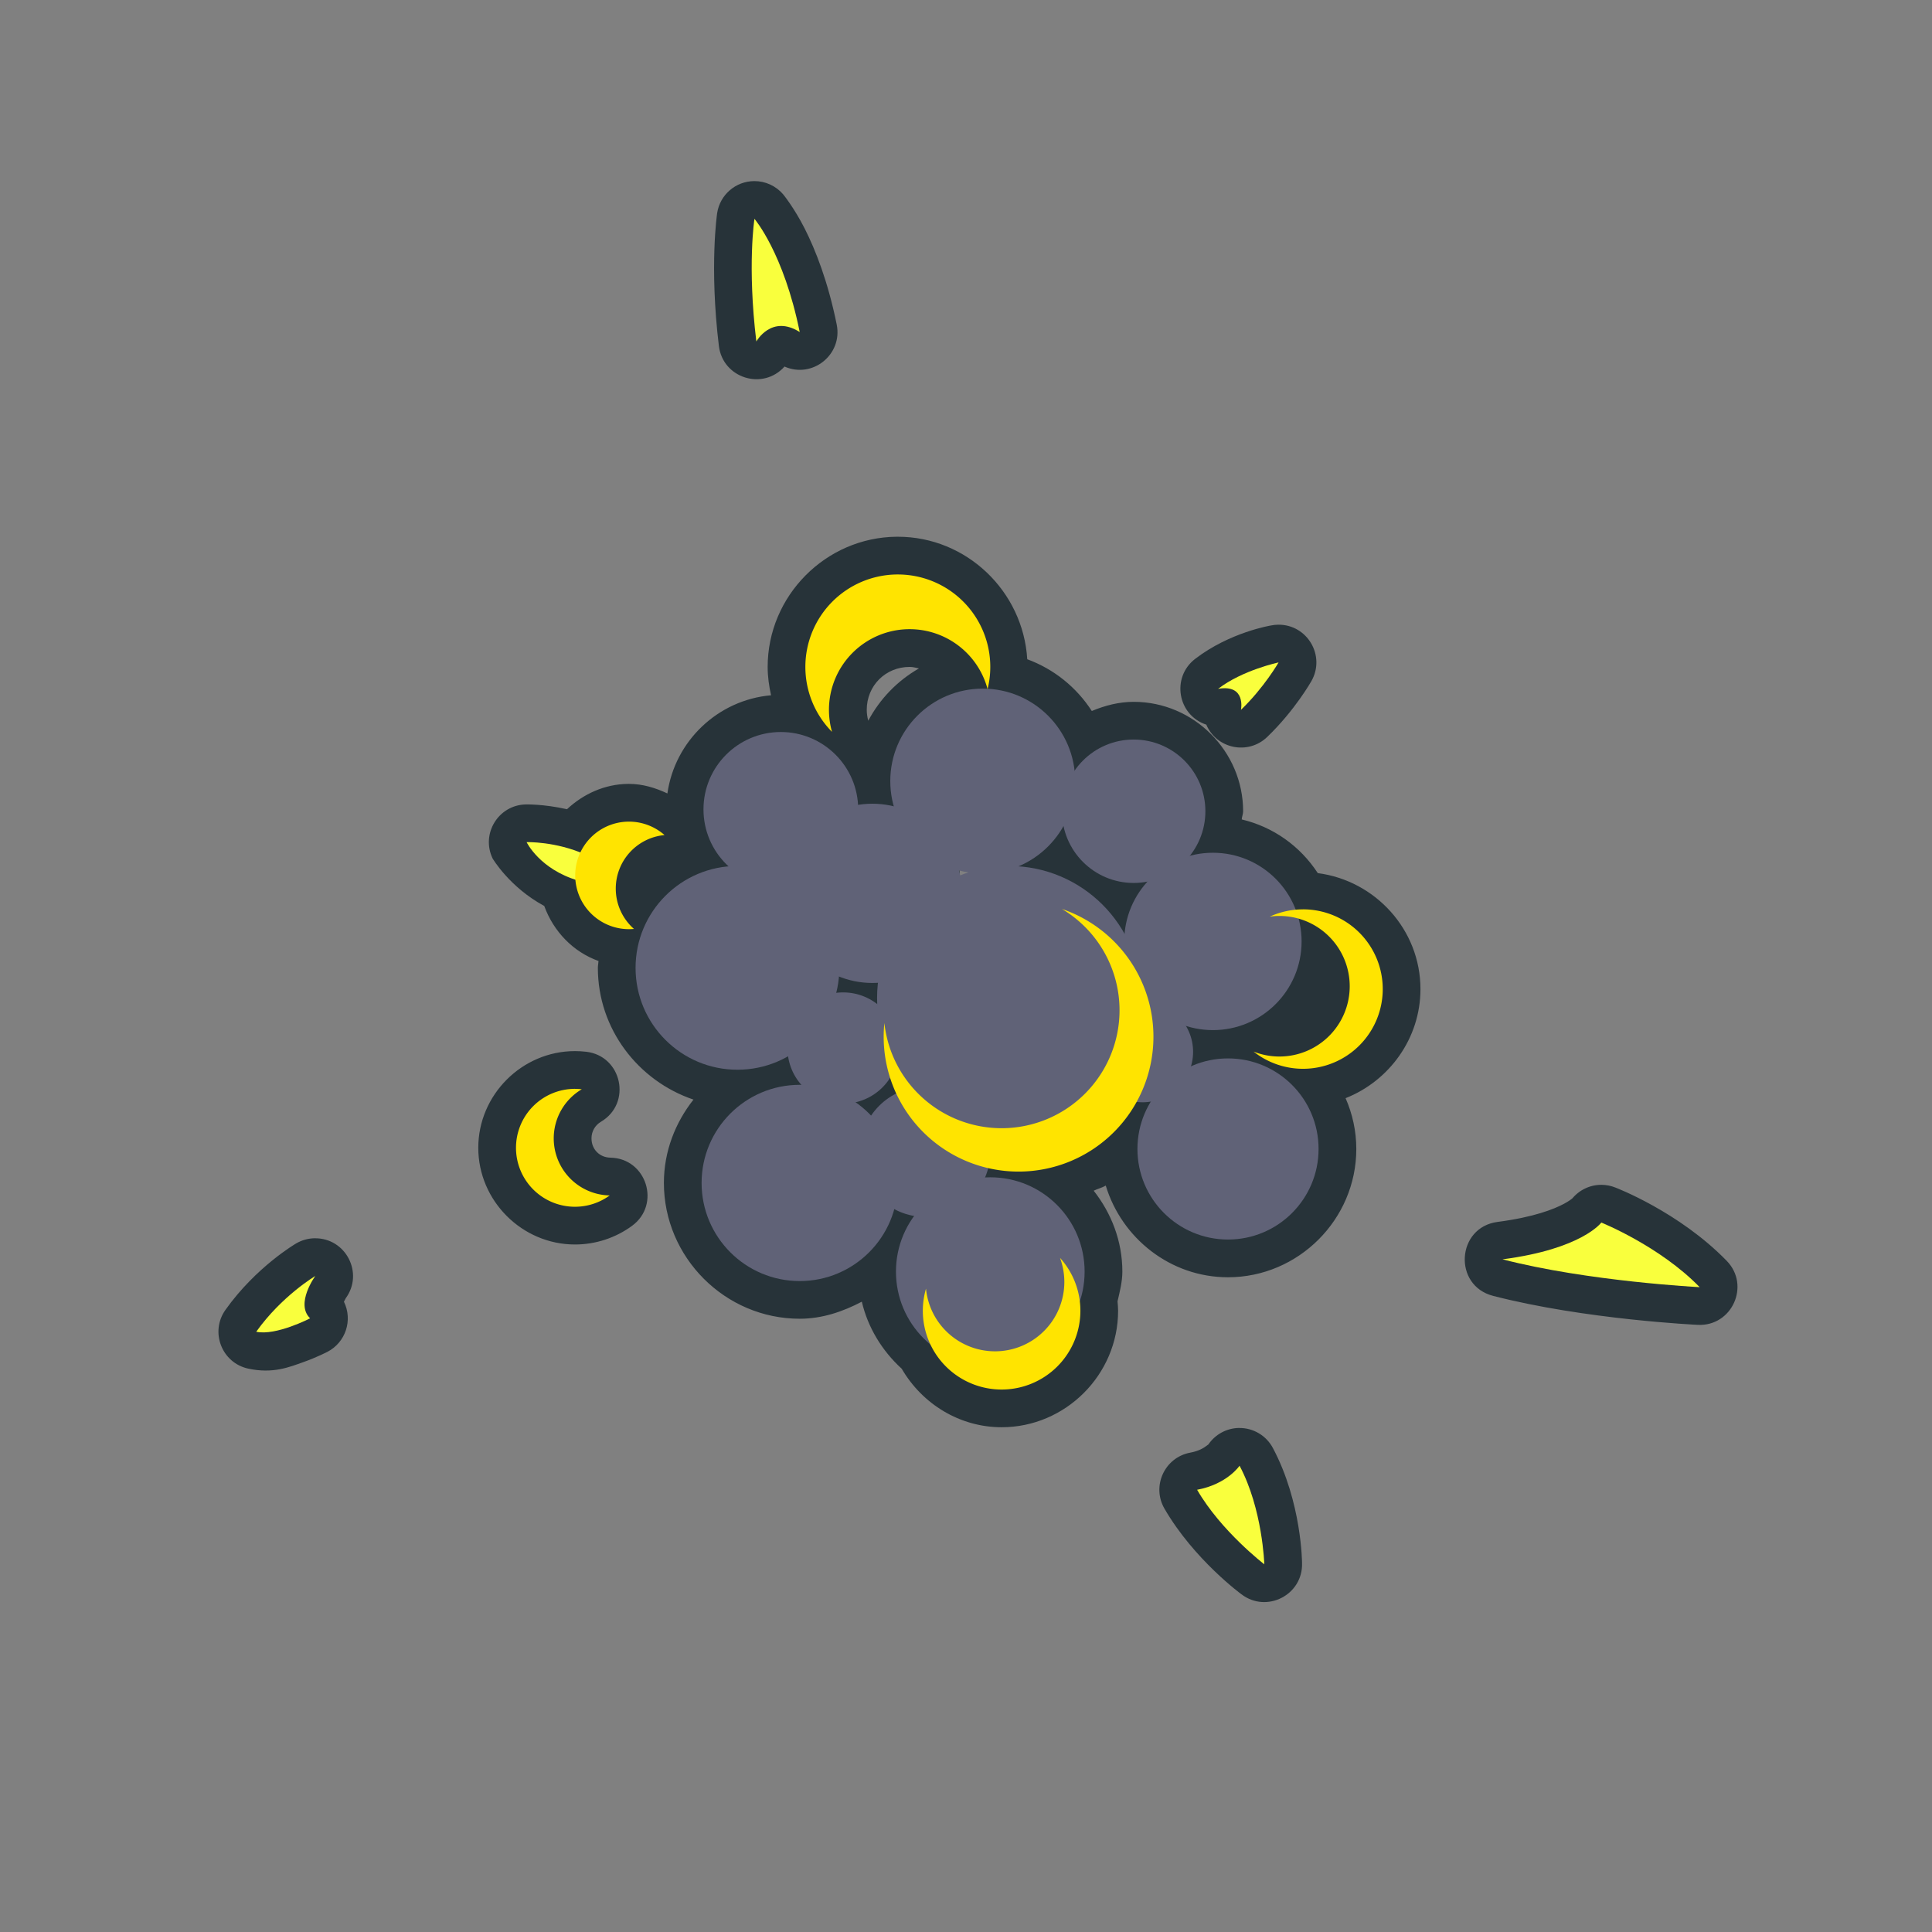 <svg xmlns="http://www.w3.org/2000/svg" width="256" height="256.001" viewBox="0 0 67.733 67.733"><rect x="0" y="0" width="67.733" height="67.733" fill="#808080" stroke="none"/><path fill="#273339" d="m 26.443,6.349 c -0.649,0.003 -1.2,0.477 -1.3,1.118 0,0 -0.28,1.854 0.06,4.663 0.138,1.13 1.543,1.57 2.301,0.721 0.982,0.433 2.043,-0.422 1.83,-1.473 C 29.029,9.871 28.591,8.764 28.213,8.016 27.834,7.269 27.452,6.808 27.452,6.808 27.199,6.515 26.83,6.347 26.443,6.349 Z m 4.998,12.468 c -2.491,0.019 -4.528,2.073 -4.528,4.564 -10e-6,0.338 0.047,0.669 0.119,0.994 -1.865,0.163 -3.373,1.605 -3.634,3.442 -0.423,-0.199 -0.872,-0.335 -1.346,-0.335 -0.01,-5.3e-5 -0.02,-8e-5 -0.03,0 -0.003,0 -0.005,0 -0.008,0 -0.813,0.009 -1.56,0.35 -2.136,0.888 -0.826,-0.186 -1.45,-0.168 -1.45,-0.168 -0.959,0.025 -1.573,1.032 -1.157,1.896 0,0 0.591,1.007 1.809,1.663 0.328,0.897 1.01,1.608 1.903,1.93 -0.004,0.081 -0.023,0.158 -0.023,0.24 0,2.146 1.417,3.965 3.352,4.619 -0.639,0.811 -1.037,1.818 -1.037,2.921 0,2.615 2.148,4.762 4.762,4.762 0.787,-2.6e-5 1.511,-0.248 2.177,-0.598 0.212,0.903 0.705,1.717 1.399,2.351 0.726,1.246 2.043,2.05 3.502,2.051 2.24,0 4.084,-1.844 4.084,-4.084 v -0.003 c -1.32e-4,-0.11 -0.011,-0.219 -0.02,-0.328 0.08,-0.344 0.169,-0.688 0.169,-1.042 v 0 c 0,-1.071 -0.386,-2.048 -1.005,-2.836 0.138,-0.067 0.291,-0.102 0.423,-0.179 0.561,1.846 2.266,3.214 4.286,3.214 2.468,0 4.498,-2.029 4.498,-4.498 0,-0.632 -0.136,-1.233 -0.376,-1.781 1.528,-0.604 2.625,-2.093 2.625,-3.825 0,-2.081 -1.584,-3.804 -3.599,-4.065 -0.621,-0.951 -1.564,-1.62 -2.667,-1.882 0.007,-0.098 0.049,-0.189 0.049,-0.287 v 0 c 0,-2.103 -1.733,-3.836 -3.836,-3.836 -0.515,5.3e-5 -1.006,0.128 -1.469,0.321 -0.536,-0.83 -1.326,-1.469 -2.263,-1.814 -0.144,-2.379 -2.124,-4.295 -4.537,-4.295 -0.01,-2.7e-5 -0.02,-5.3e-5 -0.03,0 -0.002,0 -0.003,0 -0.005,0 z m 13.367,3.084 c -0.085,0 -0.17,0.011 -0.254,0.028 0,0 -1.436,0.233 -2.656,1.172 -0.84,0.648 -0.615,1.972 0.393,2.304 0.363,0.85 1.464,1.074 2.132,0.435 0.973,-0.933 1.55,-1.957 1.55,-1.957 0.511,-0.889 -0.14,-1.996 -1.165,-1.982 z m -12.917,1.48 c 0.114,0 0.219,0.03 0.326,0.053 -0.754,0.431 -1.368,1.065 -1.777,1.833 -0.033,-0.125 -0.053,-0.252 -0.053,-0.381 0,-0.847 0.658,-1.505 1.505,-1.505 z m 2.563,2.084 h 0.001 c 0.033,-2.7e-5 0.065,0 0.098,0.003 0.001,0 0.002,0 0.003,0 h 5.29e-4 c 0.944,0.051 1.696,0.76 1.803,1.7 0.027,0.236 0.117,0.46 0.26,0.649 -0.205,0.119 -0.374,0.292 -0.49,0.499 -0.209,0.376 -0.538,0.67 -0.934,0.836 -0.186,0.078 -0.352,0.198 -0.484,0.35 -0.165,-0.115 -0.354,-0.192 -0.552,-0.223 -0.066,-0.01 -0.132,-0.024 -0.196,-0.041 -0.983,-0.263 -1.882,0.636 -1.62,1.619 0.009,0.034 0.017,0.067 0.024,0.101 0.166,0.807 1.021,1.267 1.786,0.962 0.068,-0.027 0.137,-0.052 0.207,-0.075 0.228,-0.074 0.432,-0.208 0.589,-0.389 0.196,0.138 0.426,0.219 0.665,0.237 1.116,0.079 2.112,0.713 2.656,1.691 0.634,1.14 2.362,0.771 2.474,-0.529 0.034,-0.392 0.196,-0.762 0.461,-1.052 0.13,-0.142 0.227,-0.31 0.285,-0.493 0.189,0.032 0.383,0.024 0.568,-0.026 0.152,-0.041 0.308,-0.061 0.465,-0.061 0.744,-7.9e-5 1.402,0.452 1.668,1.147 0.011,0.029 0.023,0.057 0.036,0.085 0.006,0.032 0.013,0.064 0.022,0.096 0.04,0.15 0.06,0.304 0.06,0.459 -2.65e-4,1.002 -0.784,1.785 -1.786,1.785 -0.184,0 -0.367,-0.029 -0.543,-0.085 -1.162,-0.371 -2.164,0.894 -1.538,1.94 0.041,0.069 0.064,0.148 0.064,0.229 -4.8e-5,0.043 -0.007,0.087 -0.019,0.128 -0.029,0.097 -0.047,0.196 -0.053,0.297 -0.101,-0.007 -0.203,-0.003 -0.303,0.015 -0.023,0.004 -0.047,0.006 -0.071,0.006 -0.018,-2.6e-5 -0.035,0 -0.053,-0.003 -0.535,-0.064 -1.054,0.203 -1.315,0.674 -0.601,1.088 -1.74,1.76 -2.982,1.76 -0.258,2.6e-5 -0.516,-0.029 -0.768,-0.087 -0.698,-0.161 -1.398,0.263 -1.578,0.957 -0.012,0.047 -0.028,0.093 -0.047,0.137 -0.387,0.904 0.313,1.899 1.294,1.841 0.036,-0.003 0.071,-0.003 0.107,-0.004 h 5.3e-4 c 1.111,2.64e-4 1.984,0.873 1.984,1.984 -1.06e-4,0.212 -0.034,0.424 -0.101,0.625 -0.062,0.186 -0.082,0.383 -0.058,0.577 0.007,0.057 0.01,0.114 0.01,0.172 -7.94e-4,0.809 -0.629,1.437 -1.439,1.437 -0.559,-7.9e-5 -1.06,-0.317 -1.299,-0.822 -0.084,-0.176 -0.205,-0.332 -0.356,-0.455 -0.46,-0.377 -0.726,-0.939 -0.726,-1.534 3.5e-5,-0.421 0.134,-0.83 0.382,-1.17 0.579,-0.792 0.124,-1.917 -0.843,-2.084 -0.102,-0.018 -0.201,-0.052 -0.292,-0.101 -0.748,-0.404 -1.677,-0.008 -1.904,0.811 -0.255,0.923 -1.082,1.552 -2.04,1.552 -1.185,0 -2.117,-0.932 -2.117,-2.117 0,-1.185 0.932,-2.116 2.116,-2.117 0.012,0 0.024,0 0.036,0 0.249,0.004 0.494,-0.062 0.707,-0.191 0.098,0.229 0.258,0.426 0.463,0.567 0.121,0.084 0.234,0.18 0.335,0.288 0.583,0.618 1.589,0.534 2.062,-0.172 0.093,-0.139 0.22,-0.251 0.37,-0.326 0.642,-0.319 0.913,-1.091 0.612,-1.741 -0.06,-0.129 -0.111,-0.261 -0.154,-0.396 -0.183,-0.574 -0.731,-0.951 -1.333,-0.918 0.58,-0.174 0.968,-0.721 0.941,-1.326 -0.002,-0.05 -0.003,-0.1 -0.003,-0.15 v 0 c -1.1e-5,-0.128 0.007,-0.255 0.022,-0.382 0.095,-0.819 -0.574,-1.525 -1.397,-1.473 -0.038,0.003 -0.075,0.004 -0.113,0.004 -0.232,-5.3e-5 -0.462,-0.045 -0.677,-0.131 -0.825,-0.331 -1.736,0.229 -1.811,1.115 -0.01,0.121 -0.031,0.242 -0.06,0.36 -0.228,0.903 0.523,1.752 1.446,1.637 0.026,-0.003 0.051,-0.004 0.077,-0.004 0.14,2.6e-5 0.275,0.046 0.385,0.132 0.252,0.195 0.565,0.293 0.883,0.275 -0.304,0.091 -0.565,0.289 -0.736,0.558 -0.089,0.14 -0.228,0.239 -0.39,0.276 -0.137,0.032 -0.268,0.085 -0.389,0.158 -0.055,-0.13 -0.131,-0.249 -0.224,-0.355 -0.08,-0.091 -0.132,-0.203 -0.15,-0.322 -0.138,-0.92 -1.158,-1.414 -1.966,-0.952 -0.34,0.195 -0.725,0.297 -1.117,0.297 -1.258,0 -2.249,-0.991 -2.249,-2.249 9.3e-5,-1.178 0.879,-2.137 2.053,-2.24 1.145,-0.101 1.626,-1.515 0.779,-2.292 -0.287,-0.264 -0.45,-0.634 -0.45,-1.024 0,-0.783 0.606,-1.389 1.389,-1.389 0.749,0 1.343,0.56 1.386,1.308 0.046,0.783 0.758,1.354 1.532,1.229 0.096,-0.015 0.192,-0.023 0.289,-0.023 0.147,5.3e-5 0.293,0.017 0.435,0.053 0.986,0.243 1.866,-0.669 1.59,-1.645 -0.048,-0.17 -0.073,-0.346 -0.073,-0.523 v 0 c 0,-1.075 0.843,-1.918 1.918,-1.918 z m 5.292,1.786 c 0.673,0 1.191,0.517 1.191,1.191 -5e-5,0.269 -0.091,0.529 -0.258,0.74 -0.1,0.126 -0.176,0.269 -0.224,0.423 -0.159,-0.027 -0.321,-0.025 -0.479,0.006 -0.076,0.015 -0.152,0.022 -0.229,0.022 -0.571,-1.06e-4 -1.047,-0.387 -1.165,-0.946 -0.04,-0.191 -0.122,-0.371 -0.24,-0.526 0.169,-0.098 0.314,-0.232 0.424,-0.393 0.223,-0.324 0.587,-0.516 0.981,-0.516 z m -6.173,2.427 0.836,0.45 c -0.033,0.175 -0.03,0.355 0.009,0.529 l -0.712,0.711 z m -13.415,7.172 c -1.857,0 -3.39,1.533 -3.39,3.39 0,1.857 1.533,3.39 3.39,3.39 0.718,0 1.418,-0.228 1.998,-0.652 1.024,-0.747 0.513,-2.367 -0.754,-2.392 -0.384,-0.007 -0.665,-0.293 -0.665,-0.677 2.4e-5,-0.242 0.125,-0.46 0.333,-0.583 1.091,-0.645 0.739,-2.306 -0.519,-2.453 -0.13,-0.015 -0.261,-0.023 -0.392,-0.023 z m 22.895,1.579 c 1.039,0 1.852,0.814 1.852,1.852 0,1.039 -0.814,1.852 -1.852,1.852 -1.039,0 -1.852,-0.814 -1.852,-1.852 2.7e-5,-0.342 0.095,-0.677 0.274,-0.969 0.113,-0.184 0.179,-0.393 0.193,-0.608 0.216,0.014 0.431,-0.024 0.628,-0.113 0.238,-0.107 0.496,-0.162 0.757,-0.162 z M 56.147,41.538 c -0.403,-0.003 -0.784,0.18 -1.037,0.493 0.004,-0.006 0.022,-0.025 0.014,-0.019 -0.03,0.026 -0.117,0.097 -0.293,0.191 -0.351,0.188 -1.058,0.47 -2.326,0.635 -1.444,0.187 -1.57,2.229 -0.16,2.593 3.225,0.833 7.176,1.016 7.176,1.016 1.2,0.061 1.853,-1.381 1.016,-2.243 -1.678,-1.727 -3.905,-2.571 -3.905,-2.571 -0.154,-0.062 -0.319,-0.094 -0.485,-0.095 z m -45.115,1.873 c -0.23,0.004 -0.455,0.067 -0.653,0.184 0,0 -1.398,0.811 -2.475,2.327 -0.551,0.775 -0.128,1.861 0.801,2.06 0.867,0.186 1.443,-0.056 1.923,-0.226 0.48,-0.17 0.852,-0.364 0.852,-0.364 0.638,-0.331 0.895,-1.111 0.578,-1.756 0.027,-0.05 0.062,-0.12 0.062,-0.12 0.645,-0.882 0.003,-2.122 -1.09,-2.104 z m 32.413,6.651 c -0.438,0.004 -0.845,0.225 -1.088,0.589 0,0 0.041,-0.041 -0.057,0.036 -0.099,0.076 -0.268,0.184 -0.574,0.241 -0.897,0.168 -1.359,1.174 -0.901,1.964 1.035,1.786 2.697,3 2.697,3 0.885,0.677 2.159,0.023 2.126,-1.09 0,0 -0.006,-2.129 -1.023,-4.038 -0.232,-0.436 -0.687,-0.706 -1.18,-0.701 z" color="#000" font-family="sans-serif" font-weight="400" overflow="visible" style="line-height:normal;font-variant-ligatures:normal;font-variant-position:normal;font-variant-caps:normal;font-variant-numeric:normal;font-variant-alternates:normal;font-variant-east-asian:normal;font-feature-settings:normal;font-variation-settings:normal;text-indent:0;text-align:start;text-decoration-line:none;text-decoration-style:solid;text-decoration-color:#000;text-transform:none;text-orientation:mixed;white-space:normal;shape-padding:0;shape-margin:0;inline-size:0;isolation:auto;mix-blend-mode:normal;solid-color:#000;solid-opacity:1"/><path fill="#f9ff3d" d="m 26.516,11.971 c -0.322,-2.662 -0.066,-4.299 -0.066,-4.299 0,0 1.025,1.191 1.587,3.969 -0.992,-0.628 -1.521,0.331 -1.521,0.331 z"/><path fill="#f9ff3d" d="m 44.825,23.224 c 0,0 -1.261,0.265 -2.121,0.926 0.992,-0.174 0.802,0.736 0.802,0.736 0.81,-0.777 1.319,-1.662 1.319,-1.662 z"/><path fill="#f9ff3d" d="m 56.14,42.861 c 0,0 2.042,0.819 3.448,2.265 0,0 -3.903,-0.198 -6.912,-0.976 2.795,-0.364 3.464,-1.29 3.464,-1.29 z"/><path fill="#f9ff3d" d="m 41.969,52.229 c 0.843,1.455 2.356,2.613 2.356,2.613 0,0 -0.058,-1.935 -0.868,-3.456 0,0 -0.43,0.645 -1.488,0.843 z"/><path fill="#f9ff3d" d="m 11.054,44.734 c 0,0 -1.178,0.699 -2.071,1.955 0.695,0.149 1.889,-0.471 1.889,-0.471 -0.529,-0.513 0.182,-1.484 0.182,-1.484 z"/><path fill="#f9ff3d" d="m 18.462,29.524 c 0,0 1.017,-0.033 2.067,0.438 -0.48,0.314 -0.256,0.91 -0.256,0.91 -1.356,-0.397 -1.811,-1.348 -1.811,-1.348 z"/><circle cx="35.379" cy="34.99" r="4.63" fill="#606277"/><circle cx="42.523" cy="33.005" r="3.109" fill="#606277"/><circle cx="39.745" cy="28.441" r="2.514" fill="#606277"/><circle cx="34.453" cy="27.383" r="3.241" fill="#606277"/><circle cx="27.375" cy="28.375" r="2.712" fill="#606277"/><circle cx="25.854" cy="33.931" r="3.572" fill="#606277"/><circle cx="28.037" cy="41.472" r="3.44" fill="#606277"/><circle cx="34.718" cy="44.581" r="3.307" fill="#606277"/><circle cx="43.052" cy="40.281" r="3.175" fill="#606277"/><circle cx="32.436" cy="40.381" r="2.282" fill="#606277"/><circle cx="29.558" cy="36.743" r="1.951" fill="#606277"/><circle cx="30.584" cy="31.319" r="3.142" fill="#606277"/><circle cx="40.059" cy="36.875" r="1.769" fill="#606277"/><path fill="#ffe400" d="m 37.228,31.866 a 4.134,4.134 0 0 1 2.021,3.553 4.134,4.134 0 0 1 -4.134,4.134 4.134,4.134 0 0 1 -4.11,-3.687 4.729,4.729 0 0 0 -0.025,0.479 4.729,4.729 0 0 0 4.729,4.729 4.729,4.729 0 0 0 4.729,-4.729 4.729,4.729 0 0 0 -3.212,-4.479 z"/><path fill="#ffe400" d="m 22.029,28.805 a 1.885,1.885 0 0 0 -1.863,1.885 1.885,1.885 0 0 0 1.885,1.885 1.885,1.885 0 0 0 0.175,-0.008 1.885,1.885 0 0 1 -0.638,-1.414 1.885,1.885 0 0 1 1.71,-1.877 1.885,1.885 0 0 0 -1.247,-0.471 1.885,1.885 0 0 0 -0.022,0 z"/><path fill="#ffe400" d="m 31.451,20.14 a 3.241,3.241 0 0 0 -3.216,3.241 3.241,3.241 0 0 0 0.934,2.277 2.828,2.828 0 0 1 -0.107,-0.772 2.828,2.828 0 0 1 2.828,-2.828 2.828,2.828 0 0 1 2.733,2.101 3.241,3.241 0 0 0 0.095,-0.778 3.241,3.241 0 0 0 -3.241,-3.241 3.241,3.241 0 0 0 -0.025,0 z"/><path fill="#ffe400" d="m 45.681,31.881 a 2.795,2.795 0 0 0 -1.166,0.255 2.464,2.464 0 0 1 0.34,-0.024 2.464,2.464 0 0 1 2.464,2.464 2.464,2.464 0 0 1 -2.464,2.464 2.464,2.464 0 0 1 -0.907,-0.173 2.795,2.795 0 0 0 1.734,0.603 2.795,2.795 0 0 0 2.795,-2.795 2.795,2.795 0 0 0 -2.795,-2.795 z"/><path fill="#ffe400" d="m 20.157,38.173 a 2.067,2.067 0 0 0 -2.067,2.067 2.067,2.067 0 0 0 2.067,2.067 2.067,2.067 0 0 0 1.219,-0.397 2.001,2.001 0 0 1 -1.963,-2 2.001,2.001 0 0 1 0.983,-1.722 2.067,2.067 0 0 0 -0.239,-0.014 z"/><path fill="#ffe400" d="m 37.163,44.101 a 2.431,2.431 0 0 1 0.151,0.843 2.431,2.431 0 0 1 -2.431,2.431 2.431,2.431 0 0 1 -2.419,-2.196 2.762,2.762 0 0 0 -0.111,0.774 2.762,2.762 0 0 0 2.762,2.762 2.762,2.762 0 0 0 2.762,-2.762 2.762,2.762 0 0 0 -0.713,-1.852 z"/></svg>